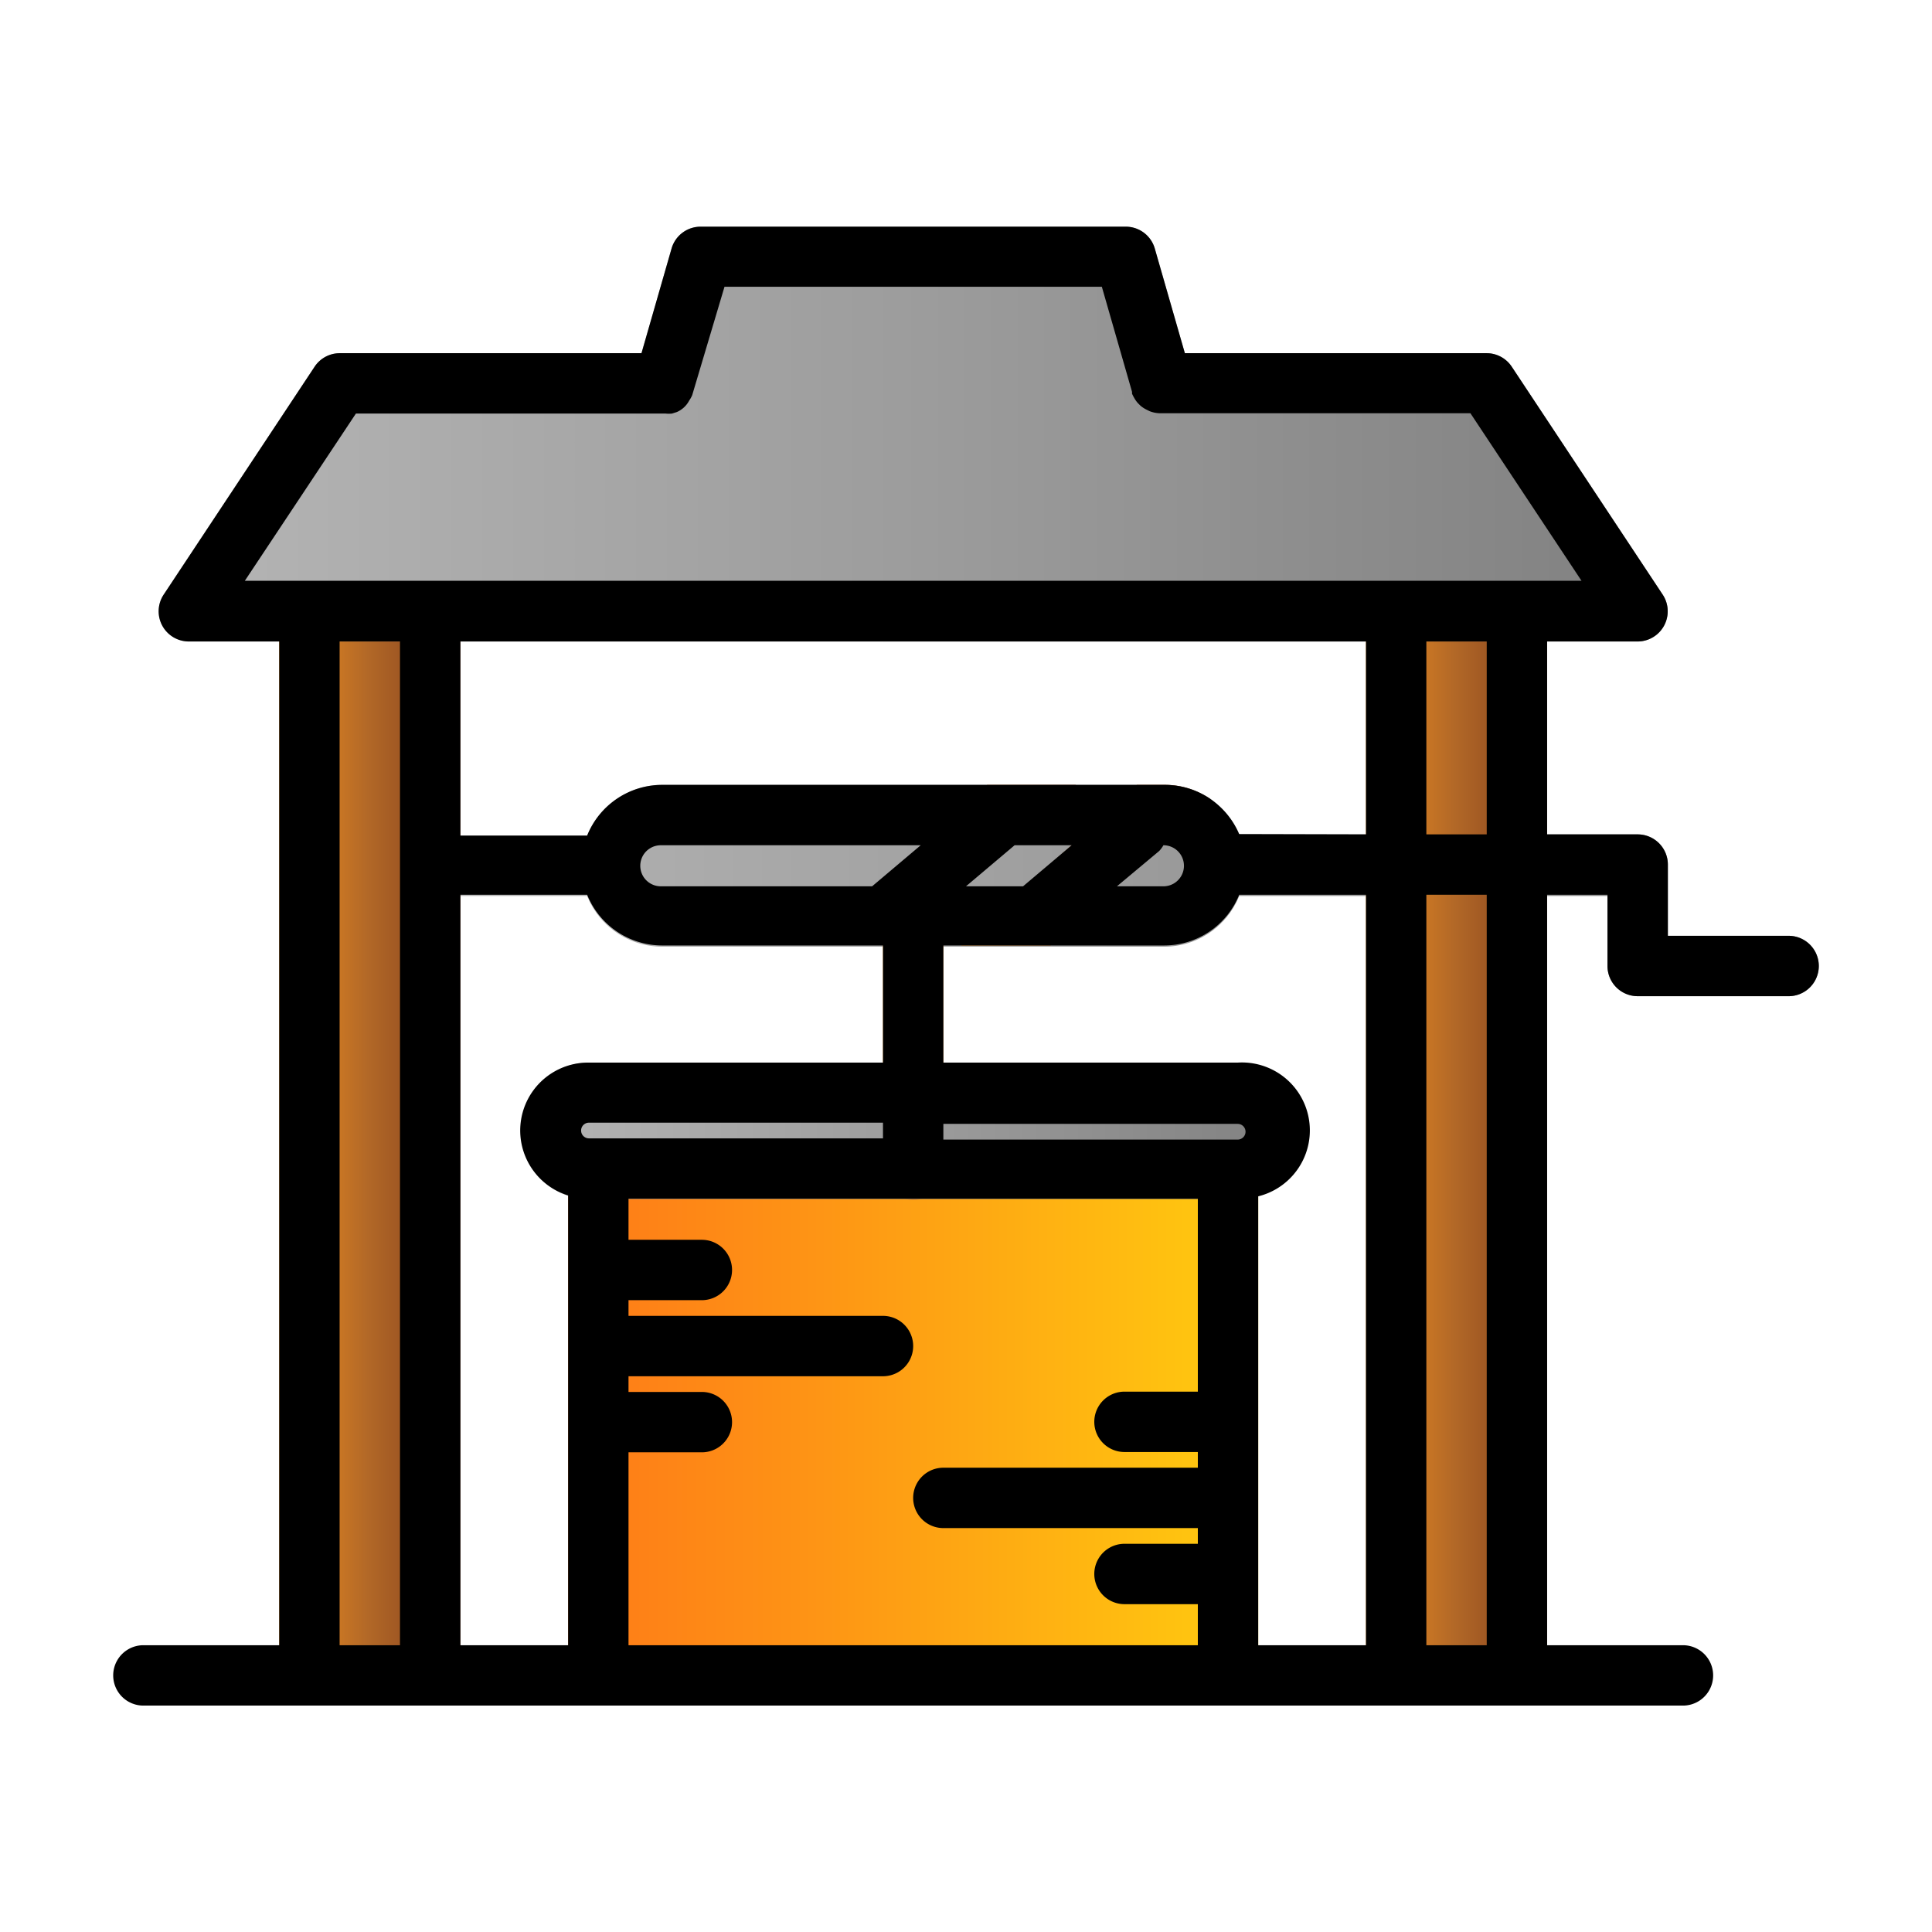<?xml version="1.0" encoding="UTF-8" standalone="no"?> <svg xmlns="http://www.w3.org/2000/svg" xmlns:xlink="http://www.w3.org/1999/xlink" viewBox="0 0 64 64"><defs><style>.cls-1{fill:url(#linear-gradient);}.cls-2{fill:url(#linear-gradient-2);}.cls-3{fill:url(#linear-gradient-3);}.cls-4{fill:url(#linear-gradient-4);}.cls-5{fill:url(#linear-gradient-5);}.cls-6{fill:url(#linear-gradient-6);}.cls-7{fill:url(#linear-gradient-7);}.cls-8{fill:url(#linear-gradient-8);}</style><linearGradient id="linear-gradient" x1="18.82" y1="47.11" x2="41.68" y2="47.11" gradientUnits="userSpaceOnUse"><stop offset="0" stop-color="#fe7a18"/><stop offset="0.33" stop-color="#fe9215"/><stop offset="1" stop-color="#ffcc0f"/></linearGradient><linearGradient id="linear-gradient-2" x1="13.25" y1="29.48" x2="60.25" y2="29.48" gradientUnits="userSpaceOnUse"><stop offset="0" stop-color="#b5b5b5"/><stop offset="0.49" stop-color="#9d9d9d"/><stop offset="1" stop-color="gray"/></linearGradient><linearGradient id="linear-gradient-3" x1="31.87" y1="28.64" x2="40.09" y2="28.64" gradientUnits="userSpaceOnUse"><stop offset="0" stop-color="#f6921e"/><stop offset="0.49" stop-color="#b26827"/><stop offset="1" stop-color="#7e3a1c"/></linearGradient><linearGradient id="linear-gradient-4" x1="29.25" y1="32.84" x2="35.64" y2="32.84" xlink:href="#linear-gradient-3"/><linearGradient id="linear-gradient-5" x1="17.25" y1="37.46" x2="43.25" y2="37.46" xlink:href="#linear-gradient-2"/><linearGradient id="linear-gradient-6" x1="9.25" y1="37.88" x2="15.25" y2="37.88" xlink:href="#linear-gradient-3"/><linearGradient id="linear-gradient-7" x1="45.25" y1="37.88" x2="51.25" y2="37.88" xlink:href="#linear-gradient-3"/><linearGradient id="linear-gradient-8" x1="5.25" y1="14.38" x2="55.25" y2="14.38" xlink:href="#linear-gradient-2"/></defs><title>1</title><g id="Layer_16" data-name="Layer 16"><path class="cls-1" d="M41.68,38.71V55.5a1,1,0,0,1-1,1H19.82a1,1,0,0,1-1-1V38.71a1,1,0,0,1,1-1H40.68A1,1,0,0,1,41.68,38.71Z"/><path class="cls-2" d="M59.25,31h-4V28.64a1,1,0,0,0-1-1H41a2.72,2.72,0,0,0-.95-1.21A2.66,2.66,0,0,0,38.57,26H21.93a2.68,2.68,0,0,0-2.48,1.68h-5.2a1,1,0,0,0,0,2h5.2a2.68,2.68,0,0,0,2.48,1.68H38.57a2.68,2.68,0,0,0,2.48-1.68h12.2V32a1,1,0,0,0,1,1h5a1,1,0,0,0,0-2Z"/><path class="cls-3" d="M38.57,26h-.91L35.5,28,34,29.32l-2.16,2H34.8l2.16-2L38.43,28l1.66-1.53A2.66,2.66,0,0,0,38.57,26Z"/><path class="cls-4" d="M35.64,26H32.7l-1.45,1.33-.73.67-1.27,1.17v9.58a1,1,0,0,0,2,0V30l2.22-2Z"/><path class="cls-5" d="M41,35.2H19.51a2.26,2.26,0,0,0,0,4.52H41a2.26,2.26,0,0,0,0-4.52Z"/><path class="cls-6" d="M14.25,19.25h-4a1,1,0,0,0-1,1V55.5a1,1,0,0,0,1,1h4a1,1,0,0,0,1-1V20.25A1,1,0,0,0,14.25,19.25Z"/><path class="cls-7" d="M50.25,19.25h-4a1,1,0,0,0-1,1V55.5a1,1,0,0,0,1,1h4a1,1,0,0,0,1-1V20.25A1,1,0,0,0,50.25,19.25Z"/><path class="cls-8" d="M55.08,19.7l-5-7.55a1,1,0,0,0-.83-.45h-10l-1-3.48a1,1,0,0,0-1-.71h-14a1,1,0,0,0-1,.71l-1,3.48h-10a1,1,0,0,0-.83.45l-5,7.55a1,1,0,0,0,.83,1.55h48a1,1,0,0,0,.83-1.55Z"/><path d="M59.25,31h-4V28.64a1,1,0,0,0-1-1h-3V21.25h3a1,1,0,0,0,.83-1.55l-5-7.55a1,1,0,0,0-.83-.45h-10l-1-3.48a1,1,0,0,0-1-.71h-14a1,1,0,0,0-1,.71l-1,3.48h-10a1,1,0,0,0-.83.45l-5,7.55a1,1,0,0,0,.83,1.55h3V54.5H4.75a1,1,0,0,0,0,2h51a1,1,0,0,0,0-2h-4.5V29.64h2V32a1,1,0,0,0,1,1h5a1,1,0,0,0,0-2Zm-10-3.36h-2V21.25h2ZM19.82,37.71h-.31a.26.26,0,0,1,0-.52h9.74v.52Zm-4.57-8.07h4.2a2.68,2.68,0,0,0,2.48,1.68h7.32V35.2H19.51a2.25,2.25,0,0,0-.69,4.4V54.5H15.25ZM38.54,28h0a.68.68,0,1,1,0,1.36H37l1.4-1.17A1,1,0,0,0,38.54,28Zm-4.65,1.36H32L33.61,28H35.5Zm-5,0h-7a.68.68,0,1,1,0-1.36H30.5Zm2.36,7.87H41a.26.26,0,0,1,0,.52H31.25Zm10.43,2.4A2.25,2.25,0,0,0,41,35.2H31.25V31.32h7.32a2.68,2.68,0,0,0,2.48-1.68h4.2V54.5H41.68Zm-.63-12A2.68,2.68,0,0,0,38.57,26H21.93a2.68,2.68,0,0,0-2.48,1.68h-4.2V21.25h30v6.39ZM11.79,13.7H22.05a1,1,0,0,0,.21,0l.16-.05a.84.84,0,0,0,.41-.38,1,1,0,0,0,.1-.18l0,0L24,9.5H36.5l1,3.48,0,.06a1,1,0,0,0,.06.12,1,1,0,0,0,.13.19l.09.09a1,1,0,0,0,.2.13l.1.05a1,1,0,0,0,.36.07H48.71l3.68,5.55H8.11Zm-.54,7.55h2V54.5h-2ZM20.82,54.5V48.11h2.43a1,1,0,0,0,0-2H20.82v-.52h8.43a1,1,0,0,0,0-2H20.82v-.52h2.43a1,1,0,0,0,0-2H20.82V39.71H39.68v6.39H37.25a1,1,0,0,0,0,2h2.43v.52H31.25a1,1,0,0,0,0,2h8.43v.52H37.25a1,1,0,0,0,0,2h2.43V54.5Zm28.43,0h-2V29.64h2Z"/></g></svg>